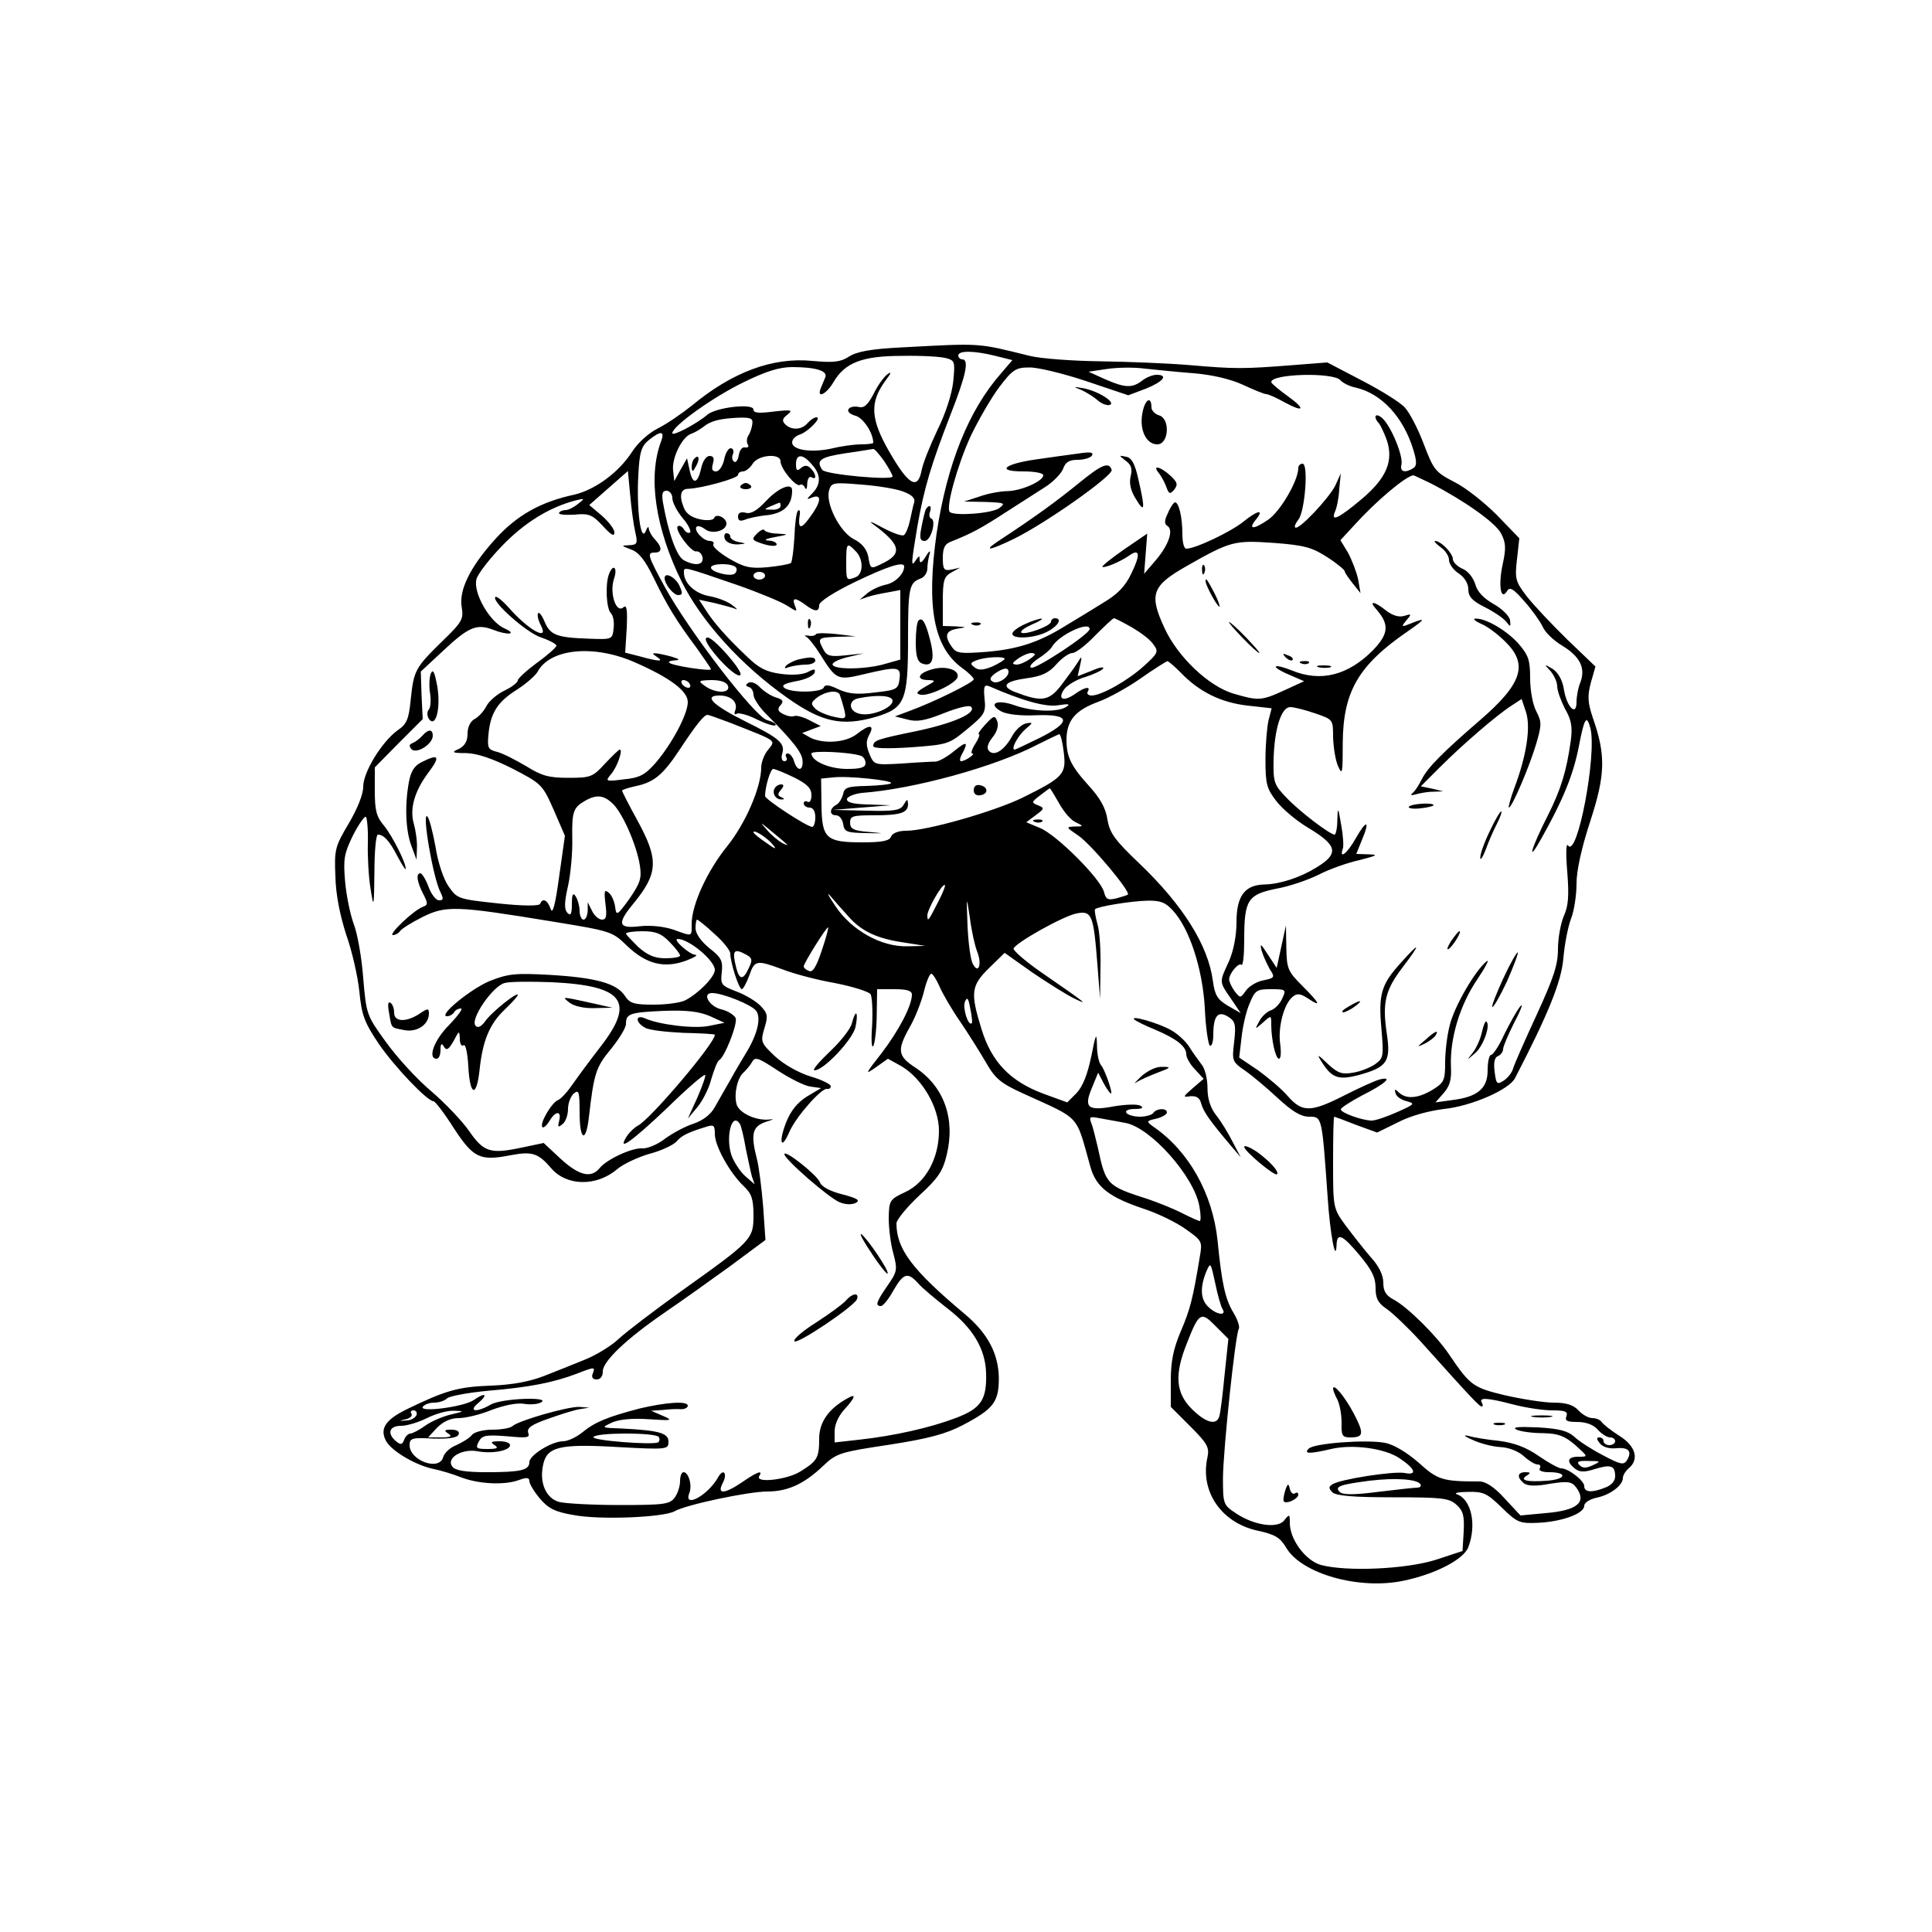 <?xml version="1.0" standalone="no"?>
<!DOCTYPE svg PUBLIC "-//W3C//DTD SVG 20010904//EN"
 "http://www.w3.org/TR/2001/REC-SVG-20010904/DTD/svg10.dtd">
<svg version="1.0" xmlns="http://www.w3.org/2000/svg"
 width="500pt" height="500pt" viewBox="0 0 500 500"
 preserveAspectRatio="xMidYMid meet">

<g transform="translate(0,500) scale(0.1,-0.1)"
fill="#000000" stroke="none">
<path d="M2335 4101 c-82 -4 -118 -11 -138 -24 -22 -14 -39 -16 -95 -11 -103
10 -207 -29 -312 -116 -25 -20 -64 -47 -88 -59 -24 -12 -52 -38 -66 -60 -34
-53 -95 -98 -149 -111 -89 -19 -150 -54 -206 -116 -65 -72 -94 -132 -86 -176
5 -30 1 -38 -51 -88 -69 -68 -73 -74 -81 -150 -5 -51 -10 -64 -34 -80 -41 -30
-89 -108 -89 -146 0 -20 -15 -57 -38 -96 -35 -59 -37 -67 -34 -136 1 -48 12
-101 28 -151 15 -42 30 -108 34 -147 6 -61 13 -80 50 -135 41 -60 126 -149
142 -149 4 0 28 -31 52 -69 51 -78 68 -86 146 -71 57 11 73 6 107 -34 40 -46
117 -47 170 -2 15 13 53 31 84 40 31 8 62 23 70 32 13 15 28 23 77 38 19 6 22
4 22 -19 0 -31 39 -101 75 -135 20 -19 25 -33 25 -75 0 -62 -4 -66 -185 -195
-71 -51 -146 -108 -165 -126 -19 -18 -59 -42 -87 -53 -29 -12 -77 -31 -105
-42 -36 -14 -81 -23 -138 -25 -85 -3 -118 -13 -217 -61 -55 -27 -71 -50 -54
-82 14 -26 75 -62 120 -72 20 -4 54 -14 76 -23 46 -17 112 -20 149 -6 19 7 26
6 26 -3 0 -7 12 -27 27 -45 22 -26 40 -35 88 -43 68 -13 233 -6 261 10 30 17
191 51 240 51 53 0 96 20 145 67 34 32 43 35 170 54 103 16 147 28 191 51 80
42 93 60 93 122 -1 63 -29 116 -89 166 -136 114 -176 168 -176 234 0 9 27 42
59 72 49 45 61 63 71 105 23 94 -7 177 -81 226 -46 30 -48 45 -15 104 14 24
30 65 37 92 6 26 15 47 19 47 4 0 13 -14 21 -32 7 -17 31 -59 54 -92 23 -34
53 -82 68 -108 23 -40 38 -52 95 -78 151 -69 135 -51 174 -190 15 -53 49 -79
143 -110 35 -12 82 -35 105 -52 41 -29 42 -31 35 -71 -18 -109 -25 -136 -49
-192 -19 -45 -26 -77 -26 -128 l0 -68 51 -51 c44 -44 49 -54 44 -79 -20 -88
35 -169 128 -190 47 -10 60 -18 76 -45 40 -67 188 -109 303 -85 82 17 156 55
168 87 22 58 8 124 -30 137 -8 3 5 6 30 6 39 1 49 -4 87 -41 40 -39 46 -41 94
-39 62 3 119 24 119 44 0 8 14 17 32 21 35 7 68 32 68 51 0 7 7 18 15 25 28
23 18 58 -24 84 -22 14 -42 30 -46 36 -3 5 -14 10 -24 10 -10 0 -26 9 -36 20
-13 14 -31 20 -64 20 -25 0 -82 9 -126 19 -83 20 -90 25 -145 106 -32 48 -107
122 -142 141 -21 11 -28 22 -28 44 0 20 -11 43 -33 67 -18 21 -47 58 -65 82
-32 44 -32 46 -32 163 0 65 1 118 3 118 1 0 26 -9 56 -21 l55 -20 53 26 c32
17 80 30 120 35 70 7 169 50 184 80 86 166 120 250 125 310 3 36 12 82 20 103
8 20 14 61 14 90 0 34 13 93 36 163 39 120 40 170 6 267 -13 39 -14 55 -5 90
l12 42 -73 70 c-40 39 -87 89 -105 112 -29 38 -31 45 -25 96 l6 54 -58 60
c-33 33 -82 72 -111 86 -48 25 -53 31 -78 97 -15 40 -37 82 -49 95 -11 13 -61
44 -111 70 l-90 47 -90 -7 c-128 -10 -148 -10 -265 0 -58 5 -163 9 -235 10
-71 1 -152 7 -180 14 -138 34 -123 33 -330 22z m241 -22 l44 -11 -29 -34 c-84
-95 -140 -235 -167 -414 -27 -190 -8 -294 65 -348 17 -12 31 -26 31 -30 0 -8
-103 -59 -169 -83 l-35 -13 32 -8 c25 -7 46 -3 94 16 35 14 66 22 71 17 16
-16 -46 -43 -141 -63 -102 -21 -112 -24 -112 -39 0 -6 37 -7 98 -3 95 7 98 8
145 47 45 37 49 43 45 79 -3 31 -1 37 12 32 87 -38 148 -55 180 -49 25 4 31 3
20 -4 -21 -15 -88 -13 -135 4 -45 16 -70 4 -34 -16 15 -8 51 -12 92 -10 88 3
91 -17 7 -59 -33 -16 -62 -30 -64 -30 -11 0 8 36 28 53 20 17 20 18 2 15 -11
-2 -27 -16 -36 -32 -20 -37 -46 -54 -60 -40 -7 7 -5 18 8 35 12 14 17 31 13
42 -6 16 -9 16 -31 -8 -13 -14 -20 -25 -17 -25 4 0 0 -11 -9 -25 -9 -14 -12
-25 -8 -25 11 0 -18 -20 -29 -20 -4 0 -3 9 3 19 17 32 12 34 -21 7 -17 -14
-38 -26 -47 -27 -9 0 -49 -2 -88 -5 -71 -4 -72 -4 -84 25 -9 22 -9 34 0 50 14
26 0 27 -33 1 -28 -22 -86 -26 -120 -9 l-21 12 24 9 24 9 -29 15 c-15 8 -33
13 -39 11 -6 -3 -19 0 -29 5 -14 7 -16 13 -7 23 9 10 6 15 -12 20 -13 4 -31
16 -41 26 -10 11 -23 16 -30 12 -8 -5 -8 -8 1 -11 7 -2 12 -11 12 -20 0 -9 15
-33 35 -52 69 -70 91 -98 92 -119 2 -27 -14 -28 -22 -1 -3 11 -11 20 -16 20
-6 0 -7 -4 -4 -10 3 -5 1 -10 -5 -10 -6 0 -9 8 -6 18 9 28 -6 41 -95 85 -86
43 -109 67 -67 67 30 0 48 -17 41 -38 -4 -9 -2 -13 4 -9 5 3 29 -3 52 -15 23
-11 44 -18 48 -15 3 3 -6 9 -21 13 -32 8 -203 231 -265 344 -46 84 -47 90 -26
90 19 0 19 14 0 34 -8 8 -15 21 -16 28 0 7 -4 4 -8 -7 -13 -30 -24 59 -19 146
3 60 8 74 27 90 31 25 42 24 32 -3 -35 -92 -15 -225 53 -363 52 -104 154 -217
275 -302 88 -62 140 -73 225 -49 78 23 86 41 86 203 0 132 3 145 33 156 9 3
17 15 17 26 0 11 3 28 6 38 3 10 -2 7 -10 -7 -10 -16 -15 -19 -16 -10 0 13 -1
13 -10 0 -13 -20 -12 -9 4 87 18 102 36 161 86 290 40 102 49 143 30 143 -5 0
-10 5 -10 10 0 13 40 13 96 -1z m-127 -6 c22 -6 23 -9 18 -60 -3 -31 -20 -84
-41 -126 -19 -40 -38 -87 -41 -105 -10 -51 -34 -37 -83 48 -49 85 -52 128 -11
184 16 21 17 26 5 17 -10 -8 -26 -31 -36 -52 -15 -28 -24 -36 -39 -32 -10 2
-22 0 -25 -6 -4 -6 4 -13 18 -17 20 -5 46 -45 46 -70 0 -2 -15 -4 -32 -4 -18
0 -53 -5 -77 -11 -51 -11 -101 -4 -101 16 0 8 8 16 19 20 22 7 59 45 44 45 -6
0 -16 -7 -23 -15 -15 -18 -42 -19 -58 -3 -9 9 -7 15 6 25 15 12 10 13 -35 8
-39 -5 -53 -4 -53 5 0 17 -96 6 -119 -13 -28 -24 -91 -57 -91 -48 0 18 106 94
185 132 57 28 92 39 125 39 62 0 92 -10 86 -26 -3 -8 -9 -21 -12 -29 -11 -28
15 -15 33 16 30 51 75 68 178 68 50 1 101 -2 114 -6z m361 -59 l110 -37 45 17
c45 18 60 36 28 36 -10 0 -27 -7 -37 -15 -26 -20 -45 -19 -97 4 l-42 19 47 7
c26 4 70 5 99 1 29 -3 86 -9 127 -12 47 -4 95 -15 127 -30 28 -13 55 -24 60
-24 5 0 26 -9 47 -21 52 -28 56 -18 7 17 -22 16 -41 32 -41 35 -1 22 161 26
179 5 6 -7 24 -16 39 -19 67 -15 124 -76 150 -162 9 -30 9 -41 -1 -47 -21 -13
-35 -9 -30 10 5 22 -28 102 -51 121 -17 14 -23 2 -7 -15 4 -5 13 -24 20 -43
18 -54 -1 -98 -63 -151 -62 -52 -83 -62 -71 -34 5 11 10 37 11 59 l4 40 -14
-31 c-16 -33 -96 -118 -104 -109 -3 2 1 11 8 20 17 20 27 145 11 145 -6 0 -11
-5 -11 -11 0 -33 -47 -113 -78 -134 -38 -26 -53 -26 -32 0 23 28 5 25 -32 -5
-32 -26 -124 -70 -148 -70 -6 0 -10 17 -10 38 0 42 -9 82 -19 82 -3 0 -12 -12
-18 -27 -10 -20 -10 -29 -2 -34 17 -10 4 -49 -30 -89 l-30 -35 4 52 4 52 -60
-41 c-33 -23 -58 -43 -56 -45 5 -4 46 13 69 29 28 20 30 3 6 -46 -16 -34 -36
-54 -73 -76 -27 -17 -70 -43 -95 -58 -70 -44 -125 -62 -207 -69 -67 -5 -78 -4
-89 12 -21 29 -17 43 14 48 25 4 25 4 -5 6 l-33 1 0 63 c0 56 3 65 23 76 l22
12 -22 -5 c-20 -4 -23 0 -23 30 0 26 5 37 23 43 50 20 75 33 138 74 36 23 83
53 103 66 21 13 42 35 47 47 6 18 16 24 38 24 16 0 33 5 37 11 5 9 -5 10 -37
5 -24 -3 -73 -10 -108 -15 -83 -12 -104 -31 -33 -31 29 0 52 -4 52 -10 0 -15
-56 -40 -92 -41 -18 0 -51 -6 -73 -14 l-40 -13 55 -1 c51 -2 53 -3 36 -16 -19
-14 -116 -21 -128 -10 -11 11 20 122 54 196 20 42 53 99 74 127 34 45 43 51
77 51 20 1 87 -15 147 -35z m-863 -111 c-1 -10 -6 -24 -10 -30 -5 -7 -5 -18
-2 -23 4 -6 1 -9 -7 -8 -7 2 -14 -7 -16 -20 -2 -12 -7 -20 -12 -17 -5 3 -7 12
-3 20 3 8 0 15 -6 15 -6 0 -14 -13 -17 -30 -4 -17 -13 -30 -21 -30 -10 0 -12
6 -8 20 4 14 2 20 -9 20 -8 0 -17 -13 -21 -30 -9 -42 -22 -46 -30 -8 l-7 32
-17 -30 -16 -29 -3 27 c-4 32 23 87 46 95 9 3 24 12 32 18 19 16 44 22 92 24
31 1 37 -2 35 -16z m341 -96 c12 -18 22 -36 22 -40 0 -11 -174 5 -182 17 -17
25 -5 33 60 43 37 5 69 11 72 11 3 1 15 -13 28 -31z m-268 -1 c0 -19 40 -67
50 -61 5 3 11 -1 13 -7 3 -7 6 -3 6 10 1 13 5 20 11 17 14 -9 13 8 -2 23 -8 8
-15 9 -25 1 -10 -9 -13 -7 -13 10 0 27 18 27 41 -1 24 -26 24 -51 2 -74 -17
-17 -17 -18 0 -11 25 9 22 -13 -8 -53 -23 -32 -31 -29 -25 10 1 8 -1 12 -5 8
-4 -4 -8 -34 -9 -67 -2 -34 -6 -64 -9 -68 -4 -3 -31 -8 -61 -11 -45 -4 -61 0
-100 23 -25 15 -43 31 -40 36 3 5 -1 9 -9 9 -17 0 -43 28 -34 37 4 3 13 0 21
-6 18 -15 56 -5 56 14 0 15 -27 28 -32 14 -2 -5 -18 -7 -36 -3 -23 5 -37 15
-43 32 -12 30 -7 47 12 47 34 1 129 27 129 36 0 5 6 9 13 9 7 0 18 9 25 20 14
23 72 28 72 6z m-376 -183 c7 -30 5 -33 -16 -34 -21 -1 -21 -1 5 -11 20 -7 36
-27 58 -72 35 -73 61 -115 112 -183 20 -28 37 -53 37 -55 0 -6 -101 9 -108 17
-3 3 3 5 14 6 15 1 13 3 -6 9 -14 4 -32 8 -40 9 -13 1 -13 0 0 -9 20 -13 4
-12 -43 1 l-39 10 4 64 c2 49 0 61 -9 53 -19 -16 -36 38 -24 74 10 29 -2 41
-13 12 -10 -26 -7 -89 5 -101 6 -6 9 -23 7 -39 -3 -29 -4 -29 -62 -27 -86 3
-102 9 -117 45 -7 17 -15 26 -17 20 -2 -6 2 -20 8 -31 22 -42 -33 -11 -83 46
-17 19 -32 31 -35 28 -11 -11 81 -93 119 -105 21 -7 39 -17 39 -21 0 -4 -22
-24 -50 -44 -27 -20 -50 -41 -50 -46 0 -5 -15 -17 -34 -26 -19 -9 -40 -27 -47
-40 -7 -14 -21 -29 -31 -34 -11 -6 -18 -21 -18 -38 0 -19 -7 -31 -22 -39 -21
-9 -18 -11 19 -11 29 -1 67 -14 119 -40 75 -39 78 -41 107 -107 l29 -67 -15
-106 c-10 -74 -17 -99 -22 -83 -8 23 -21 29 -27 13 -2 -6 -44 -6 -109 1 -103
11 -106 12 -128 44 -13 18 -28 63 -34 103 -7 38 -16 73 -21 78 -15 15 15 -161
34 -196 8 -17 8 -21 -4 -21 -8 0 -20 16 -27 35 -7 19 -17 35 -21 35 -12 0 -9
-22 7 -53 13 -25 13 -29 -1 -34 -24 -9 -91 -73 -77 -73 6 0 15 5 18 10 4 6 29
22 57 36 61 31 88 30 332 -10 159 -26 160 -26 200 -65 49 -46 95 -58 152 -37
21 8 32 15 23 15 -15 1 -60 41 -45 41 29 0 96 -56 96 -80 0 -18 -42 -61 -77
-79 -12 -6 -48 -11 -81 -11 -51 0 -62 3 -75 23 -21 32 -75 47 -194 54 -90 5
-108 3 -156 -16 -50 -21 -135 -91 -110 -91 7 0 15 5 18 10 3 6 11 10 18 10 6
0 -8 -19 -31 -43 -39 -39 -56 -87 -32 -87 6 0 10 10 10 23 0 16 3 19 9 8 7
-11 12 -7 25 15 14 27 15 28 16 6 0 -13 4 -21 10 -17 5 3 10 -20 12 -55 4 -76
21 -82 29 -10 8 77 26 120 65 157 19 18 34 35 34 38 0 10 -70 -46 -85 -69 -10
-13 -18 -17 -24 -11 -16 16 44 103 75 111 14 4 70 4 123 2 185 -9 216 -50 125
-167 -27 -35 -59 -78 -72 -97 -13 -19 -30 -38 -38 -41 -16 -6 -49 -62 -40 -70
2 -3 11 4 18 16 16 27 32 27 25 0 -4 -16 -3 -18 9 -8 8 6 14 24 14 39 0 15 7
33 15 40 13 11 15 5 15 -49 0 -72 16 -81 24 -13 13 114 18 130 57 177 21 26
39 55 39 65 0 27 10 30 100 34 59 2 90 -2 118 -14 l37 -17 -40 -8 c-38 -8
-130 3 -167 20 -25 10 -23 -12 2 -25 10 -6 55 -11 99 -13 45 -1 81 -3 81 -5 1
-21 -168 -220 -199 -235 -9 -5 -22 -17 -29 -28 -26 -41 11 -15 103 72 52 51
97 90 100 87 2 -2 -7 -28 -20 -58 l-25 -55 25 30 c14 17 30 49 36 73 7 23 15
45 20 48 15 9 48 94 43 109 -4 8 -20 19 -38 23 -31 8 -50 42 -23 42 27 0 102
-30 114 -46 13 -18 4 -59 -25 -107 -11 -18 -30 -50 -42 -72 -13 -22 -30 -53
-40 -70 -10 -19 -31 -35 -55 -43 -22 -7 -55 -25 -74 -39 -19 -15 -46 -26 -59
-25 -26 2 -92 -28 -111 -52 -22 -26 -53 -18 -100 25 l-44 41 -57 -12 c-81 -17
-98 -12 -136 43 -18 26 -62 72 -98 103 -37 31 -89 88 -117 127 -50 69 -51 71
-59 166 -4 53 -15 116 -25 141 -9 25 -19 74 -22 110 -5 58 -2 72 21 119 15 29
30 50 33 47 3 -3 6 -34 5 -68 -1 -35 2 -88 7 -118 8 -52 9 -50 10 43 0 53 4
97 9 97 15 0 30 -16 50 -55 12 -22 21 -37 22 -34 1 16 -35 86 -56 112 -20 23
-24 40 -24 90 l0 61 62 63 62 62 -3 61 -2 62 58 54 c65 61 86 70 127 55 40
-16 67 -13 31 3 -38 17 -81 92 -72 127 3 13 34 53 67 87 57 59 121 99 190 117
24 6 24 5 6 -9 -11 -9 -25 -16 -32 -16 -7 0 -15 -3 -17 -7 -3 -5 15 -6 39 -5
38 4 47 0 74 -29 21 -23 30 -29 30 -17 0 9 -15 28 -32 43 l-33 28 50 44 50 44
6 -63 c3 -35 9 -78 13 -95z m2059 126 c87 -45 168 -102 182 -130 12 -23 13
-38 4 -79 -12 -55 -5 -96 11 -70 7 12 16 7 44 -25 20 -22 41 -52 48 -66 6 -15
29 -37 51 -50 46 -28 61 -58 47 -95 -6 -14 -10 -37 -10 -51 0 -39 -26 -12 -33
35 -4 23 -15 42 -29 51 -22 13 -23 13 -5 -6 9 -11 17 -28 17 -39 0 -11 9 -36
20 -58 17 -29 20 -48 15 -84 -11 -78 -25 -124 -59 -192 -44 -86 -56 -130 -17
-60 57 101 82 165 96 233 15 79 21 90 31 52 17 -68 -34 -338 -58 -303 -5 8 -6
-21 -2 -68 5 -62 3 -89 -9 -115 -8 -19 -15 -57 -15 -85 0 -41 -11 -74 -55
-170 -30 -65 -58 -128 -61 -139 -3 -11 -14 -25 -25 -32 -17 -11 -19 -8 -23 24
-3 23 0 37 9 40 7 3 13 11 13 18 0 7 14 39 30 71 17 32 23 50 14 39 -9 -11
-27 -44 -41 -72 -13 -29 -29 -53 -34 -53 -5 0 -9 -18 -9 -40 0 -47 -26 -69
-92 -77 l-43 -6 21 24 c16 18 21 35 19 69 -3 72 23 159 68 225 22 33 33 54 24
47 -30 -25 -83 -116 -95 -165 -7 -26 -12 -70 -12 -97 0 -46 -3 -52 -32 -70
-38 -23 -68 -25 -87 -8 -11 11 -13 10 -9 -2 2 -8 15 -17 29 -20 22 -6 20 -8
-25 -28 -27 -12 -56 -22 -66 -22 -24 0 -80 20 -80 29 0 4 25 20 55 36 60 30
83 51 44 41 -13 -4 -55 -23 -92 -42 -85 -43 -107 -43 -144 -1 -16 19 -51 48
-77 67 l-49 33 6 51 c3 29 12 69 21 89 14 34 18 37 55 37 40 0 40 -1 29 -25
-6 -13 -19 -27 -30 -30 -10 -4 -23 -16 -29 -28 -12 -22 -12 -22 10 -3 21 19
21 19 21 -6 0 -38 11 -88 20 -88 5 0 6 17 3 39 -6 43 10 103 32 121 12 10 20
9 40 -4 36 -24 31 -13 -15 33 -37 37 -40 44 -41 98 l-1 58 -12 -55 -12 -55
-23 35 c-18 28 -21 30 -16 10 4 -14 14 -35 21 -48 14 -21 13 -23 -16 -29 -17
-3 -37 -15 -45 -26 -15 -21 -15 -21 -30 -2 -8 11 -14 25 -14 30 0 16 25 45 32
38 4 -3 7 26 7 65 0 103 9 117 83 132 34 6 83 23 109 36 27 14 74 31 106 38
46 12 51 14 24 15 l-32 1 15 37 c21 50 12 53 -16 4 -21 -38 -44 -57 -34 -28 3
6 1 35 -4 62 -8 47 -9 48 -10 13 0 -21 -4 -38 -7 -38 -12 0 -91 60 -124 95
-33 34 -35 40 -34 99 2 80 20 136 43 136 10 0 38 -7 64 -16 47 -16 47 -16 47
-62 1 -26 6 -60 13 -75 11 -25 12 -18 12 60 1 133 40 201 168 289 49 34 49 37
2 18 -18 -7 -19 -6 -5 11 14 16 13 17 -6 11 -14 -4 -30 1 -47 14 -31 25 -46
26 -25 3 34 -39 32 -63 -8 -105 -65 -66 -136 -84 -211 -53 -20 8 -38 13 -41
10 -3 -2 12 -12 34 -21 l39 -17 -50 -23 c-61 -28 -68 -28 -133 -9 -64 19 -144
95 -178 169 -41 88 -33 110 57 161 114 65 124 67 225 60 81 -6 100 -12 139
-37 25 -16 45 -33 45 -36 0 -4 10 -18 21 -32 l20 -25 -6 35 c-4 19 -16 50 -26
69 l-20 33 36 39 c56 62 133 127 153 129 1 0 22 -10 45 -21z m-1366 -21 c22
-8 32 -17 29 -28 -3 -8 -7 -30 -11 -47 -4 -18 -11 -35 -16 -38 -5 -3 -30 6
-56 20 -27 15 -37 18 -23 8 68 -50 76 -74 30 -98 -38 -19 -37 -20 -43 15 -4
19 -17 35 -38 45 -36 19 -74 94 -63 127 6 19 11 20 82 14 42 -3 91 -11 109
-18z m-597 -17 c0 -11 12 -34 26 -51 15 -17 23 -34 20 -38 -4 -3 -11 0 -16 8
-5 8 -12 11 -16 8 -9 -9 35 -68 48 -65 7 1 14 -6 16 -15 4 -20 -18 -24 -48 -8
-19 10 -40 70 -54 148 -4 24 -2 32 9 32 8 0 15 -9 15 -19z m474 -137 c21 -20
21 -60 0 -68 -24 -9 -24 -9 -24 39 0 50 2 52 24 29z m-309 -43 c3 -5 1 -12 -4
-16 -13 -8 -61 5 -61 16 0 12 57 12 65 0z m435 3 c0 -19 -23 -42 -47 -47 -15
-3 -37 -13 -48 -22 l-20 -17 20 7 c11 4 35 9 53 12 l32 6 0 -90 0 -90 -39 -11
c-46 -14 -128 -16 -136 -3 -3 6 14 14 37 20 l43 10 -47 -5 c-39 -4 -48 -2 -57
15 -16 30 -15 31 37 33 l47 1 -50 6 c-27 3 -51 3 -53 0 -2 -4 -11 -6 -20 -4
-9 1 -12 0 -7 -2 6 -2 23 -23 38 -47 41 -66 45 -67 112 -51 89 21 97 20 93
-12 -3 -26 -7 -29 -63 -35 -47 -6 -68 -4 -95 8 -24 12 -35 13 -38 5 -4 -13
-81 -15 -101 -2 -10 7 -2 12 29 18 24 4 45 14 48 22 3 10 0 11 -17 2 -13 -7
-40 -9 -70 -5 -38 5 -57 15 -87 44 -54 51 -88 90 -108 122 l-17 26 42 -9 c23
-6 47 -12 53 -15 6 -3 2 2 -9 10 -11 9 -37 19 -58 23 -37 6 -67 33 -67 61 0
16 -5 17 138 -32 57 -20 115 -44 130 -54 25 -16 26 -16 19 1 -8 21 1 21 27 2
25 -19 36 -19 36 -1 0 9 39 34 93 60 85 41 127 54 127 40z m-360 -24 c0 -5 -7
-10 -15 -10 -8 0 -15 5 -15 10 0 6 7 10 15 10 8 0 15 -4 15 -10z m950 -134
c22 -13 48 -32 55 -44 14 -18 12 -23 -25 -56 -42 -38 -110 -76 -135 -76 -9 0
-13 5 -10 10 9 15 -8 12 -33 -6 -30 -21 -46 -14 -28 12 8 11 33 26 55 32 22 7
43 17 46 22 3 5 -10 3 -30 -6 l-36 -14 6 27 c6 26 5 27 -7 7 -7 -11 -26 -37
-42 -58 -32 -41 -51 -43 -119 -17 -38 15 -27 28 32 36 37 5 56 14 75 36 14 16
33 29 41 29 9 0 35 20 59 45 25 25 46 45 49 45 3 0 24 -11 47 -24z m-110 -4
c0 -13 -138 -104 -151 -100 -7 2 1 12 17 23 16 10 33 24 37 32 18 30 97 67 97
45z m-1175 -87 c91 -40 135 -74 135 -102 0 -31 -41 -108 -83 -157 -28 -32 -42
-39 -83 -43 -47 -6 -48 -5 -33 13 16 18 32 64 23 64 -3 0 -20 -17 -39 -37 -31
-34 -37 -36 -94 -36 -50 0 -69 5 -109 30 -27 16 -60 33 -75 37 -24 6 -26 10
-23 44 5 56 23 85 72 116 24 15 49 37 55 47 32 61 147 72 254 24z m1021 10
c-11 -8 -27 -15 -35 -15 -13 1 -12 4 3 15 11 8 27 15 35 15 13 -1 12 -4 -3
-15z m-66 0 c0 -3 -15 -12 -32 -20 -25 -10 -36 -10 -46 -2 -12 9 -11 12 5 18
22 9 73 11 73 4z m456 -36 c47 -49 103 -77 172 -85 l63 -7 -8 -31 c-4 -17 -8
-63 -8 -102 0 -62 3 -75 28 -107 15 -20 52 -51 82 -69 77 -46 81 -67 22 -103
-42 -26 -94 -43 -134 -44 -52 -1 -73 -30 -73 -98 0 -36 -8 -75 -20 -102 -25
-54 -25 -51 6 -96 l25 -37 -33 19 c-27 16 -34 27 -39 64 -12 92 -77 196 -191
305 -63 60 -76 78 -82 113 -4 29 -19 55 -45 84 -50 55 -61 78 -61 124 1 49 23
75 83 97 27 10 76 37 110 61 34 24 65 43 68 44 3 0 18 -13 35 -30z m-446 2 c0
-15 -29 -33 -41 -25 -9 5 -7 11 6 21 22 15 35 17 35 4z m-825 -31 c3 -5 2 -10
-4 -10 -5 0 -13 5 -16 10 -3 6 -2 10 4 10 5 0 13 -4 16 -10z m99 -5 c7 -20
-33 -20 -60 0 -18 13 -17 14 17 15 24 0 39 -5 43 -15z m289 -22 c2 -5 7 -21
11 -36 7 -28 6 -29 -26 -22 -18 4 -40 13 -48 21 -12 12 -12 16 5 29 22 16 51
20 58 8z m137 -17 c0 -17 -51 -39 -81 -34 -32 4 -37 35 -7 41 51 10 88 7 88
-7z m-419 -57 c126 -50 117 -43 94 -73 -8 -11 -15 -30 -15 -42 0 -51 -40 -144
-88 -204 -52 -64 -92 -152 -92 -201 0 -34 3 -33 -47 -15 -24 8 -58 12 -86 9
-57 -7 -61 6 -19 57 66 80 67 115 12 216 -22 40 -40 75 -40 78 0 2 15 7 33 11
49 10 72 29 114 92 44 67 65 93 74 93 3 0 31 -10 60 -21z m862 -76 c7 -57 -1
-65 -108 -118 -75 -36 -246 -85 -300 -85 -20 0 -35 -6 -39 -15 -4 -11 -22 -15
-74 -15 -94 0 -105 10 -106 96 l-1 69 30 3 c38 5 158 -8 151 -15 -3 -3 -31 -6
-63 -7 -49 -1 -58 -4 -61 -21 -3 -11 -10 -24 -18 -28 -18 -10 -18 -27 0 -27 8
0 16 -10 18 -22 3 -21 9 -23 58 -24 51 -1 52 -1 8 3 -39 3 -48 8 -48 24 0 17
7 19 59 19 71 0 91 6 91 29 -1 14 -2 14 -11 -1 -8 -15 -23 -18 -97 -16 l-87 2
75 6 75 6 -58 2 c-42 1 -57 6 -55 15 3 6 20 13 39 15 135 10 345 68 454 125
28 14 53 26 56 27 4 0 9 -21 12 -47z m-525 -9 c6 -2 12 -10 12 -19 0 -11 -12
-15 -48 -15 -45 0 -92 20 -92 40 0 8 98 4 128 -6z m-173 -56 c34 -17 45 -28
45 -46 0 -13 -4 -20 -10 -17 -5 3 -10 1 -10 -4 0 -6 7 -11 15 -11 9 0 15 -9
15 -25 0 -14 -4 -25 -8 -25 -13 0 -122 71 -122 80 0 24 14 70 21 70 5 0 29
-10 54 -22z m686 -67 c12 -22 31 -44 43 -49 21 -10 21 -11 -3 -11 -23 -1 -22
-2 9 -23 33 -22 136 -145 129 -153 -2 -2 -16 -6 -30 -10 -22 -5 -27 -3 -32 17
-9 34 -122 147 -165 165 l-36 15 24 18 c23 17 24 19 6 26 -17 7 -17 8 5 25 13
10 25 19 26 19 1 0 12 -18 24 -39z m-1153 -3 c26 -28 60 -107 68 -158 5 -33 1
-45 -27 -86 -32 -44 -34 -45 -37 -21 -2 14 -9 31 -17 37 -11 9 -12 4 -8 -30 4
-31 2 -40 -9 -40 -8 0 -20 10 -26 23 l-11 22 0 -22 c-1 -13 -5 -23 -11 -23 -5
0 -10 10 -10 23 0 12 -5 29 -10 37 -7 11 -10 6 -10 -20 0 -25 -3 -31 -11 -23
-9 9 -9 26 1 70 7 32 12 87 11 123 -1 69 2 80 34 98 30 17 49 14 73 -10z m447
-102 c6 -4 1 -4 -10 2 -11 6 -29 21 -40 34 -19 22 -19 22 10 -2 17 -14 35 -29
40 -34z m-34 -3 c10 -12 5 -11 -18 6 -18 12 -33 24 -33 27 0 9 37 -15 51 -33z
m428 -145 c-26 -51 -29 -56 -29 -37 0 15 36 79 45 79 3 0 -4 -19 -16 -42z
m-233 -40 c33 -38 74 -57 142 -67 l57 -9 -46 -1 c-68 -2 -145 41 -187 104 -19
28 -24 39 -12 25 12 -14 32 -37 46 -52z m333 -91 c13 -33 3 -59 -11 -32 -6 9
-12 54 -14 98 -3 80 -3 81 6 22 4 -33 13 -73 19 -88z m506 107 c43 -46 77
-150 83 -252 2 -51 9 -95 13 -98 5 -3 9 10 9 28 0 49 12 63 38 47 19 -12 21
-20 16 -65 -6 -49 -5 -52 27 -74 19 -13 57 -45 86 -72 38 -35 60 -48 81 -48
34 0 33 1 48 -209 6 -93 21 -173 23 -123 1 33 15 27 60 -27 31 -37 41 -57 41
-84 0 -27 6 -39 28 -54 15 -10 55 -48 88 -84 137 -153 153 -169 159 -169 3 0
3 5 0 10 -9 14 14 13 82 -5 31 -8 76 -15 100 -15 34 0 41 -3 37 -15 -5 -12 2
-15 28 -15 22 0 42 -7 53 -20 10 -11 24 -20 32 -20 7 0 13 -4 13 -10 0 -5 -7
-10 -15 -10 -8 0 -15 5 -15 10 0 6 -5 10 -11 10 -8 0 -7 -5 1 -15 8 -10 25
-15 43 -13 32 3 42 -8 27 -32 -8 -12 -17 -10 -62 14 -29 15 -63 37 -74 48 -17
15 -40 21 -95 24 -50 2 -67 1 -54 -6 11 -5 42 -9 69 -9 39 -1 55 -7 83 -31 33
-30 34 -30 8 -30 -28 0 -32 -12 -10 -30 12 -10 24 -11 52 -2 42 13 53 9 53
-19 0 -12 -10 -23 -26 -29 -35 -14 -54 -12 -54 4 0 14 -41 46 -60 46 -6 0 -32
14 -58 32 -33 23 -64 34 -102 39 -31 3 -67 9 -80 13 -15 3 -10 -1 10 -10 19
-9 52 -18 73 -19 22 -1 47 -11 61 -24 12 -11 28 -21 35 -21 7 0 9 -4 6 -10 -4
-6 6 -10 24 -10 48 0 45 -18 -4 -22 -54 -4 -73 1 -54 13 11 7 10 9 -3 9 -21 0
-23 -13 -5 -28 9 -8 31 -9 68 -2 45 7 56 6 67 -8 30 -39 6 -61 -79 -68 l-64
-6 -41 44 c-26 29 -49 44 -65 44 -97 0 -108 4 -158 49 -31 27 -65 47 -87 51
-49 9 -183 -1 -197 -15 -14 -14 2 -14 58 -1 55 13 139 2 177 -24 41 -27 47
-45 13 -38 -29 5 -165 -16 -186 -29 -11 -7 -11 -10 -1 -21 10 -9 53 -13 156
-13 128 0 146 -2 165 -19 18 -16 21 -29 19 -70 l-3 -50 -70 -23 c-77 -24 -230
-31 -297 -13 -40 12 -80 66 -80 109 0 23 -1 23 -14 7 -16 -23 -79 -14 -126 18
-32 21 -33 24 -33 91 1 78 32 371 41 386 3 5 -3 24 -14 42 -21 35 -30 74 -41
187 -13 121 -74 231 -166 294 -19 14 -19 15 8 21 15 4 27 11 27 16 0 12 -27
11 -35 -1 -3 -5 -19 -10 -35 -10 -16 0 -32 5 -35 10 -4 6 6 10 22 10 18 0 24
3 15 8 -7 5 -37 4 -68 -1 -69 -13 -80 -4 -58 48 l16 39 14 -27 c8 -15 17 -27
19 -27 6 0 -16 63 -26 74 -5 6 -10 28 -10 50 -1 36 -3 32 -15 -29 -10 -47 -22
-77 -38 -94 l-24 -24 -63 23 c-85 32 -133 82 -159 167 -29 94 -27 112 20 158
l40 39 72 -51 c40 -27 89 -58 108 -67 39 -19 33 -14 -80 64 -44 30 -78 60 -77
65 5 15 128 84 163 91 40 8 44 -4 54 -131 l7 -90 1 80 c1 44 -2 96 -8 114 -5
19 -8 36 -6 38 7 7 92 21 134 22 34 1 48 -4 67 -25z m-1186 -61 c23 -20 41
-43 41 -51 0 -22 22 -92 30 -92 3 0 12 16 19 35 14 41 19 41 87 16 28 -11 88
-27 134 -35 46 -9 88 -22 93 -29 4 -6 6 -43 4 -82 -3 -40 -1 -62 4 -50 4 11 8
48 8 83 l1 62 45 0 c32 0 45 -4 45 -14 0 -29 -34 -93 -78 -151 -43 -55 -45
-58 -15 -37 l31 22 36 -20 c53 -32 96 -106 96 -166 0 -72 -34 -134 -87 -159
-41 -19 -42 -22 -43 -67 0 -26 5 -68 12 -92 11 -42 10 -47 -15 -83 -29 -42
-33 -53 -17 -53 5 0 20 18 32 40 26 45 37 49 64 19 10 -12 45 -41 77 -66 65
-50 97 -104 99 -166 2 -70 -13 -92 -79 -117 -66 -25 -159 -46 -250 -56 l-63
-7 0 29 c0 17 10 40 25 56 29 32 32 43 8 29 -49 -27 -73 -62 -73 -104 0 -51
-5 -58 -50 -86 -35 -21 -117 -30 -105 -11 10 16 -4 12 -43 -15 -47 -32 -67
-33 -52 -4 14 26 2 41 -12 15 -26 -46 -90 -81 -74 -40 8 20 -2 54 -15 54 -5 0
-9 -10 -9 -23 0 -13 -6 -32 -14 -43 -13 -17 -27 -19 -143 -19 -70 0 -141 4
-156 8 -33 9 -51 48 -42 93 9 50 41 58 195 49 127 -7 130 -6 130 14 0 22 -23
29 -120 34 -55 2 -55 2 -25 16 19 8 53 11 95 8 60 -4 63 -3 35 9 l-30 13 30 2
c17 2 38 3 48 2 9 0 17 4 17 9 0 13 -56 9 -124 -7 -84 -22 -116 -35 -149 -62
-16 -13 -38 -23 -50 -23 -29 0 -87 -36 -87 -54 0 -21 -23 -26 -110 -26 -54 0
-81 4 -89 14 -18 22 24 48 66 40 38 -7 83 2 83 16 0 6 -12 10 -27 10 -22 0
-25 -2 -13 -10 11 -7 7 -10 -18 -10 -29 0 -32 2 -23 19 9 17 19 18 73 14 53
-5 60 -4 55 9 -4 12 8 21 51 36 31 11 68 23 82 25 l25 4 -26 2 c-30 1 -159
-36 -173 -50 -6 -5 -29 -9 -52 -9 -23 0 -47 -6 -53 -14 -6 -8 -25 -19 -40 -26
-16 -6 -31 -20 -34 -31 -10 -37 -87 -9 -87 31 0 18 7 20 61 17 42 -1 63 2 66
11 3 7 -4 12 -19 12 -18 0 -20 -2 -8 -10 11 -7 7 -10 -19 -10 l-33 0 23 25
c16 16 35 25 56 25 18 0 56 9 85 21 32 12 65 19 84 16 17 -3 37 -1 45 4 24 15
-104 10 -131 -6 -38 -22 -60 -18 -31 5 26 23 16 27 -14 6 -26 -17 -140 -32
-131 -17 4 6 17 11 30 11 12 0 27 5 33 11 6 6 55 15 109 20 106 9 166 21 227
44 46 18 48 18 41 0 -4 -9 0 -15 10 -15 10 0 16 8 16 21 0 26 61 84 160 152
41 28 117 82 168 119 l93 69 -6 87 c-4 48 -11 103 -16 122 -17 66 -12 85 24
97 17 5 22 8 11 6 -35 -5 -82 16 -88 40 -7 28 3 69 19 82 6 6 16 17 21 26 8
15 16 12 66 -21 32 -21 70 -40 85 -42 l28 -4 -37 -22 c-25 -16 -42 -37 -54
-68 -20 -52 -12 -72 9 -23 17 39 84 115 98 111 5 -1 9 2 9 7 0 5 -24 17 -52
25 -32 10 -69 31 -92 52 -37 35 -38 38 -28 72 10 32 9 39 -9 58 -11 12 -39 29
-63 38 -39 15 -42 18 -38 50 3 29 -1 38 -32 62 -22 18 -36 38 -36 52 0 12 2
22 4 22 2 0 23 -16 45 -37z m278 -42 c-14 -42 -23 -58 -33 -54 -8 3 -14 8 -14
12 0 8 58 101 63 101 2 0 -5 -27 -16 -59z m-394 21 c15 -15 27 -31 27 -35 0
-4 -17 -7 -38 -7 -28 0 -46 8 -70 29 -17 17 -32 32 -32 35 0 3 19 6 43 6 34 0
49 -6 70 -28z m197 -32 c17 -9 18 -14 8 -35 -14 -31 -24 -32 -32 -2 -12 47 -8
54 24 37z m585 -178 c-9 -9 -24 39 -18 55 6 14 9 11 14 -17 4 -19 6 -36 4 -38z
m397 -258 c65 -11 179 -139 192 -216 4 -21 4 -38 1 -38 -3 0 -23 9 -45 20 -21
11 -61 27 -87 36 -109 35 -111 37 -132 135 -6 25 -13 54 -17 63 -6 16 -3 17
22 12 16 -3 46 -8 66 -12z m-997 -3 c3 -5 10 -33 15 -63 6 -29 13 -62 16 -73
l7 -20 -23 20 c-13 11 -28 34 -35 50 -19 46 -2 121 20 86z m1249 -479 c11 -18
-15 -15 -36 5 -21 19 -23 49 -7 90 12 28 12 27 24 -28 6 -30 15 -61 19 -67z
m5 -172 c-5 -52 -11 -101 -14 -107 -8 -23 -36 -14 -71 21 -41 41 -45 88 -13
168 32 82 37 85 75 46 l33 -33 -10 -95z m-2091 -102 c-3 -7 -14 -14 -26 -14
-20 -2 -20 -1 -2 3 11 2 18 9 15 14 -4 5 -1 9 5 9 7 0 10 -6 8 -12z m88 1
c-21 -5 -51 -18 -66 -29 -15 -11 -33 -20 -38 -20 -5 0 -13 -7 -16 -16 -5 -13
-9 -14 -21 -4 -24 20 -18 40 13 40 15 0 45 9 67 20 22 11 53 20 70 19 28 -1
28 -1 -9 -10z m539 -58 c3 -5 2 -11 -2 -14 -16 -7 -173 5 -167 14 7 12 161 12
169 0z m2417 -73 c-17 -8 -26 -8 -34 0 -9 9 -4 12 23 11 32 0 33 -1 11 -11z
m-446 -49 c3 -5 -1 -9 -8 -9 -7 0 -53 -5 -102 -11 -62 -8 -91 -8 -99 0 -14 14
1 19 78 29 67 8 122 4 131 -9z"/>
<path d="M2396 3682 c-2 -4 -7 -24 -11 -45 -6 -29 -4 -37 8 -37 16 0 31 53 17
58 -5 2 -6 10 -3 18 5 15 -2 20 -11 6z"/>
<path d="M1720 3504 c0 -16 23 -44 35 -44 12 0 12 5 3 25 -10 21 -38 36 -38
19z"/>
<path d="M2377 3394 c-4 -4 -7 -29 -7 -56 0 -35 4 -50 16 -55 26 -10 34 9 22
57 -12 49 -21 64 -31 54z"/>
<path d="M1838 3323 c28 -39 71 -78 78 -70 9 8 -68 96 -84 97 -9 0 -7 -8 6
-27z"/>
<path d="M2413 3268 c-38 -10 -44 -28 -10 -28 20 -1 19 -2 -8 -17 -24 -14 -26
-18 -12 -21 21 -4 89 28 95 45 6 19 -30 31 -65 21z"/>
<path d="M2800 3990 c13 -6 32 -18 42 -27 9 -8 23 -13 30 -11 17 6 -28 35 -67
43 -29 5 -29 5 -5 -5z"/>
<path d="M2956 3928 c-7 -42 11 -78 39 -78 30 0 34 66 5 75 -11 3 -20 13 -20
20 0 33 -18 21 -24 -17z"/>
<path d="M2914 3807 c14 -10 17 -21 12 -40 -4 -18 0 -37 14 -59 23 -38 24 -26
6 52 -9 41 -18 56 -32 58 -19 4 -19 4 0 -11z"/>
<path d="M2790 3748 c-57 -46 -107 -83 -209 -150 -38 -26 -18 -22 42 7 84 41
259 165 254 179 -7 22 -26 14 -87 -36z"/>
<path d="M2998 3777 c6 -7 15 -23 20 -36 7 -20 10 -21 21 -8 10 13 8 19 -10
36 -25 23 -48 29 -31 8z"/>
<path d="M2653 3385 c-18 -8 -33 -19 -33 -25 0 -15 57 -12 90 5 29 15 40 35
20 35 -5 0 -10 -4 -10 -9 0 -11 -69 -36 -77 -28 -3 4 10 13 28 21 19 8 30 15
24 15 -5 0 -25 -6 -42 -14z"/>
<path d="M2518 3383 c7 -3 16 -2 19 1 4 3 -2 6 -13 5 -11 0 -14 -3 -6 -6z"/>
<path d="M1797 3813 c-4 -3 -7 -13 -7 -22 1 -13 3 -13 11 2 11 19 8 33 -4 20z"/>
<path d="M1916 3742 c-2 -4 4 -8 14 -8 10 0 16 4 14 8 -3 4 -9 8 -14 8 -5 0
-11 -4 -14 -8z"/>
<path d="M1983 3704 c-23 -25 -40 -35 -53 -31 -13 3 -20 0 -20 -10 0 -10 5
-13 18 -8 9 4 36 10 60 12 42 6 62 26 62 64 0 21 -35 7 -67 -27z m37 -14 c0
-5 -10 -10 -22 -9 -22 0 -22 1 -3 9 11 5 21 9 23 9 1 1 2 -3 2 -9z"/>
<path d="M1959 3619 c-15 -15 -14 -17 17 -27 19 -6 34 -6 34 -1 0 5 -10 10
-22 10 -13 1 -5 5 17 9 37 7 38 7 8 9 -17 0 -33 5 -35 9 -1 4 -10 0 -19 -9z"/>
<path d="M1876 3605 c4 -9 17 -14 33 -14 23 2 24 2 4 6 -13 2 -23 9 -23 14 0
5 -4 9 -10 9 -5 0 -7 -7 -4 -15z"/>
<path d="M1115 3257 c-4 -10 -5 -33 -2 -51 3 -19 1 -38 -3 -42 -5 -5 -5 -15
-1 -23 18 -28 32 24 23 81 -7 38 -11 48 -17 35z"/>
<path d="M1093 3096 c-7 -8 -18 -16 -25 -19 -9 -3 -10 -8 -3 -16 13 -13 55 13
55 35 0 17 -11 18 -27 0z"/>
<path d="M1090 3027 c-18 -9 -27 -24 -32 -52 -11 -61 -8 -126 7 -165 l13 -35
1 30 c1 17 -3 45 -8 63 -11 38 1 82 35 129 35 46 31 54 -16 30z"/>
<path d="M1474 2405 c12 -9 38 -15 65 -14 l46 1 -40 9 c-95 21 -92 21 -71 4z"/>
<path d="M1007 2378 c7 -41 4 -37 40 -44 32 -6 63 14 63 43 0 14 -3 14 -25 -1
-34 -22 -65 -21 -65 3 0 11 -4 23 -10 26 -6 4 -7 -6 -3 -27z"/>
<path d="M3728 3584 c12 -8 22 -23 22 -33 0 -10 11 -26 25 -35 15 -10 25 -26
25 -41 0 -19 10 -30 42 -46 24 -12 49 -29 56 -38 11 -14 12 -14 10 4 -2 11
-21 30 -43 42 -26 15 -42 32 -47 51 -5 16 -18 34 -33 40 -14 6 -25 18 -25 25
0 15 -31 47 -46 47 -4 0 2 -7 14 -16z"/>
<path d="M3111 3524 c0 -11 3 -14 6 -6 3 7 2 16 -1 19 -3 4 -6 -2 -5 -13z"/>
<path d="M3120 3496 c0 -11 30 -66 36 -66 2 0 -3 15 -12 33 -19 36 -24 44 -24
33z"/>
<path d="M3832 3386 c16 -6 44 -27 63 -46 61 -59 45 -109 -65 -204 -96 -83
-135 -122 -150 -152 -8 -16 -19 -33 -25 -37 -6 -5 -2 -6 8 -3 10 3 31 7 45 7
l27 1 -29 7 -29 6 50 50 c58 58 146 134 185 159 l26 17 11 -33 c13 -39 2 -112
-29 -195 -11 -29 -17 -53 -15 -53 8 0 54 108 71 166 14 48 14 56 0 83 -9 16
-16 55 -16 85 0 47 -4 60 -30 90 -30 34 -86 67 -112 65 -7 0 -1 -6 14 -13z"/>
<path d="M3215 3350 c21 -22 41 -40 44 -40 3 0 -13 18 -34 40 -21 22 -41 40
-44 40 -3 0 13 -18 34 -40z"/>
<path d="M3327 3299 c7 -7 15 -10 18 -7 3 3 -2 9 -12 12 -14 6 -15 5 -6 -5z"/>
<path d="M3368 3283 c7 -3 16 -2 19 1 4 3 -2 6 -13 5 -11 0 -14 -3 -6 -6z"/>
<path d="M3413 3273 c9 -2 23 -2 30 0 6 3 -1 5 -18 5 -16 0 -22 -2 -12 -5z"/>
<path d="M3646 2912 c-2 -4 11 -6 30 -4 19 2 34 6 34 8 0 8 -59 4 -64 -4z"/>
<path d="M3855 2848 c-14 -29 -25 -60 -24 -68 0 -8 6 1 14 21 7 20 20 50 29
67 9 18 14 32 11 32 -3 0 -17 -24 -30 -52z"/>
<path d="M3755 2564 c-9 -15 -12 -23 -6 -20 11 7 35 46 28 46 -3 0 -12 -12
-22 -26z"/>
<path d="M3626 2509 c-51 -56 -59 -81 -51 -170 6 -72 6 -77 -16 -93 -13 -9
-38 -19 -57 -22 -28 -5 -39 -2 -65 22 -28 27 -30 27 -16 5 26 -41 43 -47 96
-33 73 20 83 35 72 107 -12 81 -4 113 42 173 47 62 45 67 -5 11z"/>
<path d="M3891 2469 c-18 -39 -31 -72 -29 -75 3 -2 20 28 38 66 17 39 30 73
28 75 -2 2 -19 -27 -37 -66z"/>
<path d="M3490 2395 c-14 -8 -20 -14 -14 -15 5 0 19 7 30 15 24 18 16 19 -16
0z"/>
<path d="M3835 2328 c-4 -18 -15 -42 -24 -53 -16 -20 -16 -20 6 -1 21 17 41
72 30 82 -3 3 -8 -10 -12 -28z"/>
<path d="M3689 2309 c-23 -19 -23 -20 -2 -10 12 6 25 16 28 21 10 16 -1 12
-26 -11z"/>
<path d="M2091 3384 c0 -11 3 -14 6 -6 3 7 2 16 -1 19 -3 4 -6 -2 -5 -13z"/>
<path d="M2065 3293 c-11 -3 -24 -10 -30 -15 -7 -8 -4 -9 8 -4 10 3 30 6 43 6
13 0 24 5 24 10 0 10 -11 11 -45 3z"/>
<path d="M2520 2955 c0 -10 7 -15 18 -13 21 4 19 22 -2 26 -10 2 -16 -3 -16
-13z"/>
<path d="M2005 2960 c-8 -13 3 -30 18 -29 8 0 8 2 -1 6 -10 4 -10 8 -1 19 8 9
8 14 1 14 -6 0 -14 -4 -17 -10z"/>
<path d="M2678 2873 c7 -3 16 -2 19 1 4 3 -2 6 -13 5 -11 0 -14 -3 -6 -6z"/>
<path d="M2936 2361 c5 -4 29 -16 54 -26 54 -23 80 -43 80 -63 0 -9 10 -27 23
-40 l22 -24 -28 -24 c-26 -23 -27 -24 -6 -21 16 1 24 -4 28 -20 6 -21 23 -45
79 -111 l23 -27 -21 40 c-11 22 -30 53 -42 68 -15 19 -23 42 -23 71 0 25 -7
52 -16 62 -8 11 -23 31 -32 46 -10 15 -32 35 -50 44 -34 18 -105 38 -91 25z"/>
<path d="M2953 2214 c-15 -15 -21 -21 -12 -15 9 6 34 17 55 25 35 13 36 15 12
15 -16 1 -38 -10 -55 -25z"/>
<path d="M3220 2032 c0 -11 79 -77 85 -71 6 7 -19 34 -52 58 -18 12 -33 18
-33 13z"/>
<path d="M3450 1406 c0 -4 5 -17 11 -28 6 -12 11 -38 11 -60 -1 -33 2 -38 22
-38 35 0 37 9 10 61 -23 44 -54 81 -54 65z"/>
<path d="M3968 1333 c12 -2 32 -2 45 0 12 2 2 4 -23 4 -25 0 -35 -2 -22 -4z"/>
<path d="M3868 1313 c6 -2 18 -2 25 0 6 3 1 5 -13 5 -14 0 -19 -2 -12 -5z"/>
<path d="M3326 1142 c-4 -13 -6 -26 -3 -28 7 -7 37 7 37 18 0 5 -4 7 -9 3 -5
-3 -11 3 -13 12 -3 15 -6 14 -12 -5z"/>
<path d="M2205 2353 c-3 -15 -30 -49 -58 -75 -28 -27 -46 -48 -39 -48 24 0 99
80 106 112 8 39 1 49 -9 11z"/>
<path d="M2030 2013 c0 -13 114 -112 142 -124 16 -7 33 -7 43 -2 12 7 3 12
-35 22 -32 8 -54 20 -58 31 -7 19 -92 86 -92 73z"/>
<path d="M2256 1756 c20 -31 39 -54 41 -52 6 5 -53 92 -68 102 -6 3 6 -19 27
-50z"/>
<path d="M2189 1634 c-8 -9 -42 -34 -76 -56 -35 -22 -61 -44 -57 -49 6 -10
156 91 162 109 6 18 -13 15 -29 -4z"/>
</g>
</svg>
